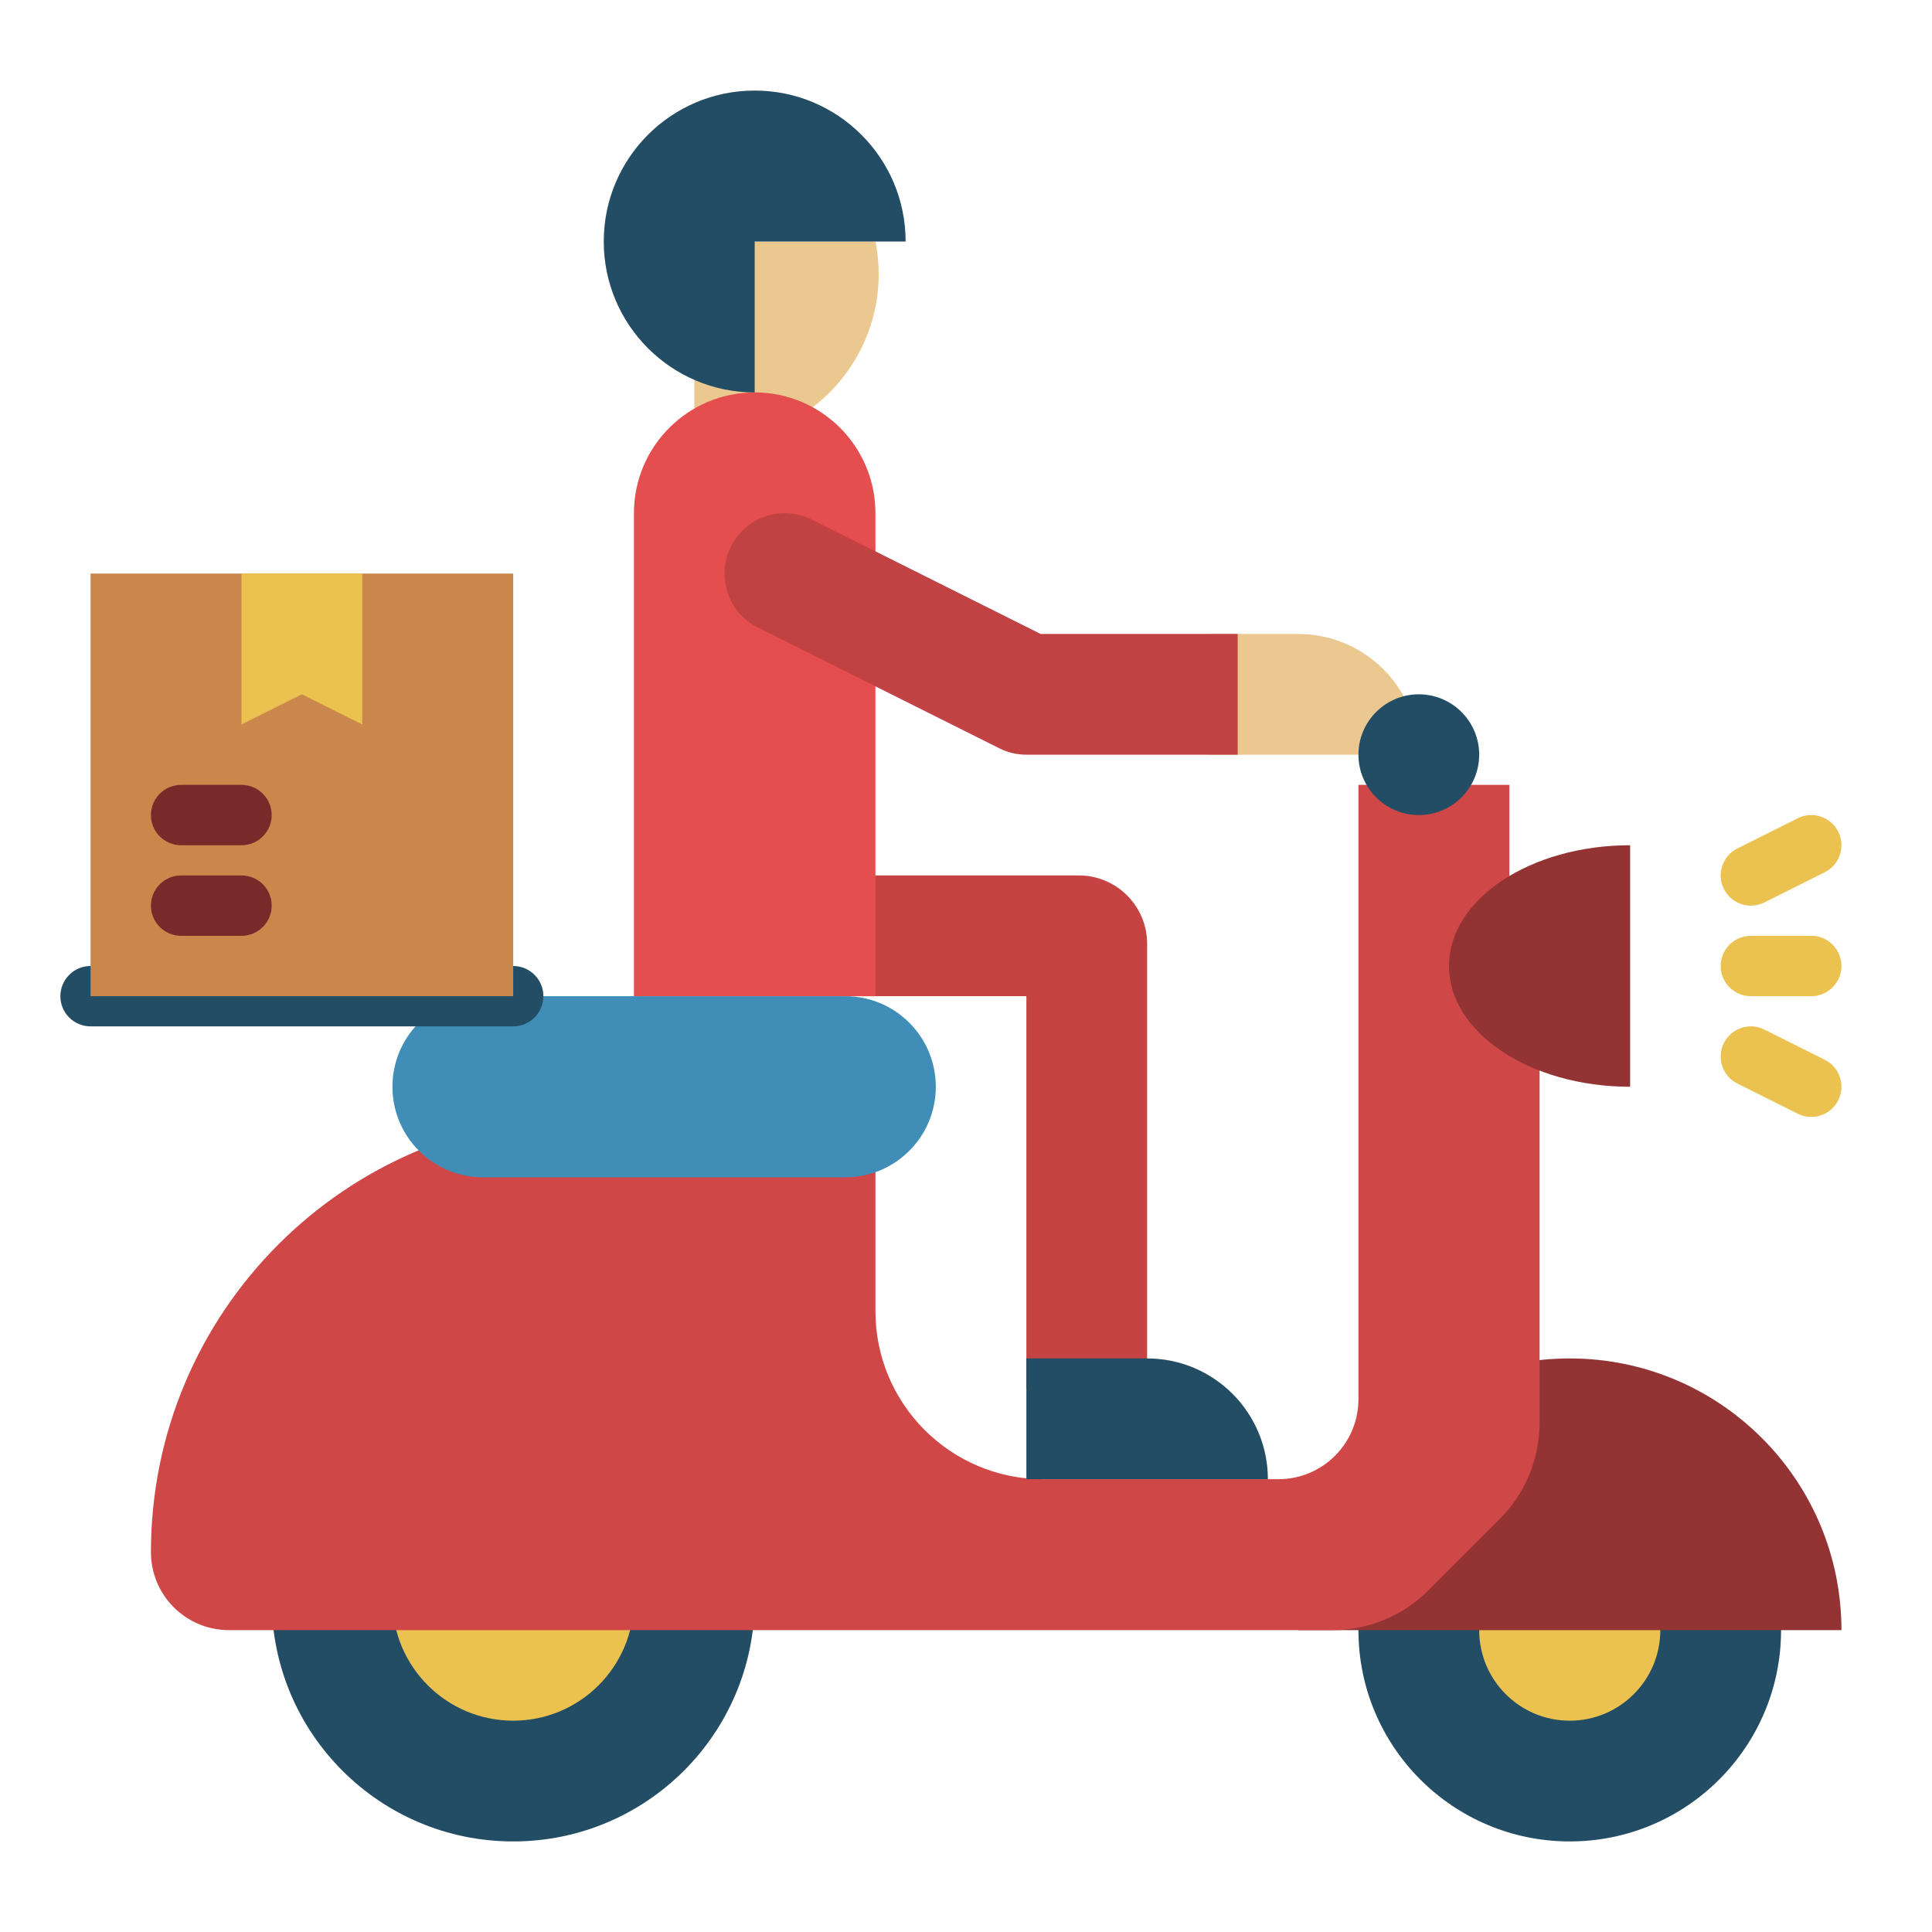 <svg id="flat" height="512" viewBox="0 0 512 512" width="512" xmlns="http://www.w3.org/2000/svg"><path d="m232 64h-48v56l16.777-4.794c22.157-6.33 35.742-28.61 31.223-51.206z" fill="#ebc88f"/><path d="m376 200.004h-56v-32h24c17.673 0 32 14.327 32 32z" fill="#ebc88f"/><circle cx="416" cy="432" fill="#234d64" r="56"/><circle cx="416" cy="432" fill="#ebc150" r="24"/><path d="m416 360c-39.765 0-72 32.235-72 72h144c0-39.765-32.235-72-72-72z" fill="#933333"/><circle cx="136" cy="424" fill="#234d64" r="64"/><circle cx="136" cy="424" fill="#ebc150" r="32"/><path d="m272 232h-48v32h48v104h32v-104-13.899c0-9.997-8.104-18.101-18.101-18.101z" fill="#c54343"/><path d="m360 208v162.808c0 11.704-9.488 21.192-21.192 21.192h-62.294c-24.584 0-44.514-19.93-44.514-44.514v-51.486h-76.669c-63.696 0-115.331 51.635-115.331 115.331 0 11.415 9.254 20.669 20.669 20.669h292.424c9.545 0 18.7-3.792 25.449-10.541l18.917-18.917c6.749-6.749 10.541-15.904 10.541-25.449v-121.093h-8v-48z" fill="#cf4747"/><path d="m224 312h-96c-13.255 0-24-10.745-24-24 0-13.255 10.745-24 24-24h96c13.255 0 24 10.745 24 24 0 13.255-10.745 24-24 24z" fill="#408eb8"/><path d="m336 392h-64v-32h32c17.673 0 32 14.327 32 32z" fill="#234d64"/><path d="m232 264h-64v-128c0-17.673 14.327-32 32-32 17.673 0 32 14.327 32 32z" fill="#e44e4e"/><path d="m275.781 168.004-60.622-30.311c-7.904-3.952-17.516-.748-21.466 7.156-3.952 7.903-.748 17.514 7.155 21.466l64 32c2.222 1.111 4.671 1.689 7.155 1.689h55.997v-32z" fill="#c14242"/><circle cx="376" cy="200" fill="#234d64" r="16"/><path d="m384 256c0 17.673 21.491 32 48 32v-64c-26.509 0-48 14.327-48 32z" fill="#933333"/><path d="m240 64c0-22.091-17.909-40-40-40s-40 17.909-40 40 17.909 40 40 40v-40z" fill="#234d64"/><g><path d="m136 272h-112c-4.418 0-8-3.582-8-8s3.582-8 8-8h112c4.418 0 8 3.582 8 8s-3.582 8-8 8z" fill="#234d64"/></g><path d="m24 152h112v112h-112z" fill="#c9874b"/><path d="m96 192-16-8-16 8v-40h32z" fill="#ebc150"/><g><path d="m64 248h-16c-4.418 0-8-3.582-8-8s3.582-8 8-8h16c4.418 0 8 3.582 8 8s-3.582 8-8 8z" fill="#782929"/></g><g><path d="m64 224h-16c-4.418 0-8-3.582-8-8s3.582-8 8-8h16c4.418 0 8 3.582 8 8s-3.582 8-8 8z" fill="#782929"/></g><g><path d="m480 264h-16c-4.418 0-8-3.582-8-8s3.582-8 8-8h16c4.418 0 8 3.582 8 8s-3.582 8-8 8z" fill="#ebc150"/></g><g><path d="m464.006 240.002c-2.935 0-5.76-1.621-7.161-4.424-1.976-3.952-.374-8.757 3.577-10.733l16-8c3.951-1.976 8.758-.375 10.733 3.578 1.976 3.952.374 8.757-3.577 10.733l-16 8c-1.148.573-2.37.846-3.572.846z" fill="#ebc150"/></g><g><path d="m479.994 296.002c-1.203 0-2.423-.272-3.572-.847l-16-8c-3.951-1.976-5.553-6.781-3.577-10.733 1.977-3.953 6.78-5.553 10.733-3.578l16 8c3.951 1.976 5.553 6.781 3.577 10.733-1.401 2.804-4.226 4.425-7.161 4.425z" fill="#ebc150"/></g></svg>